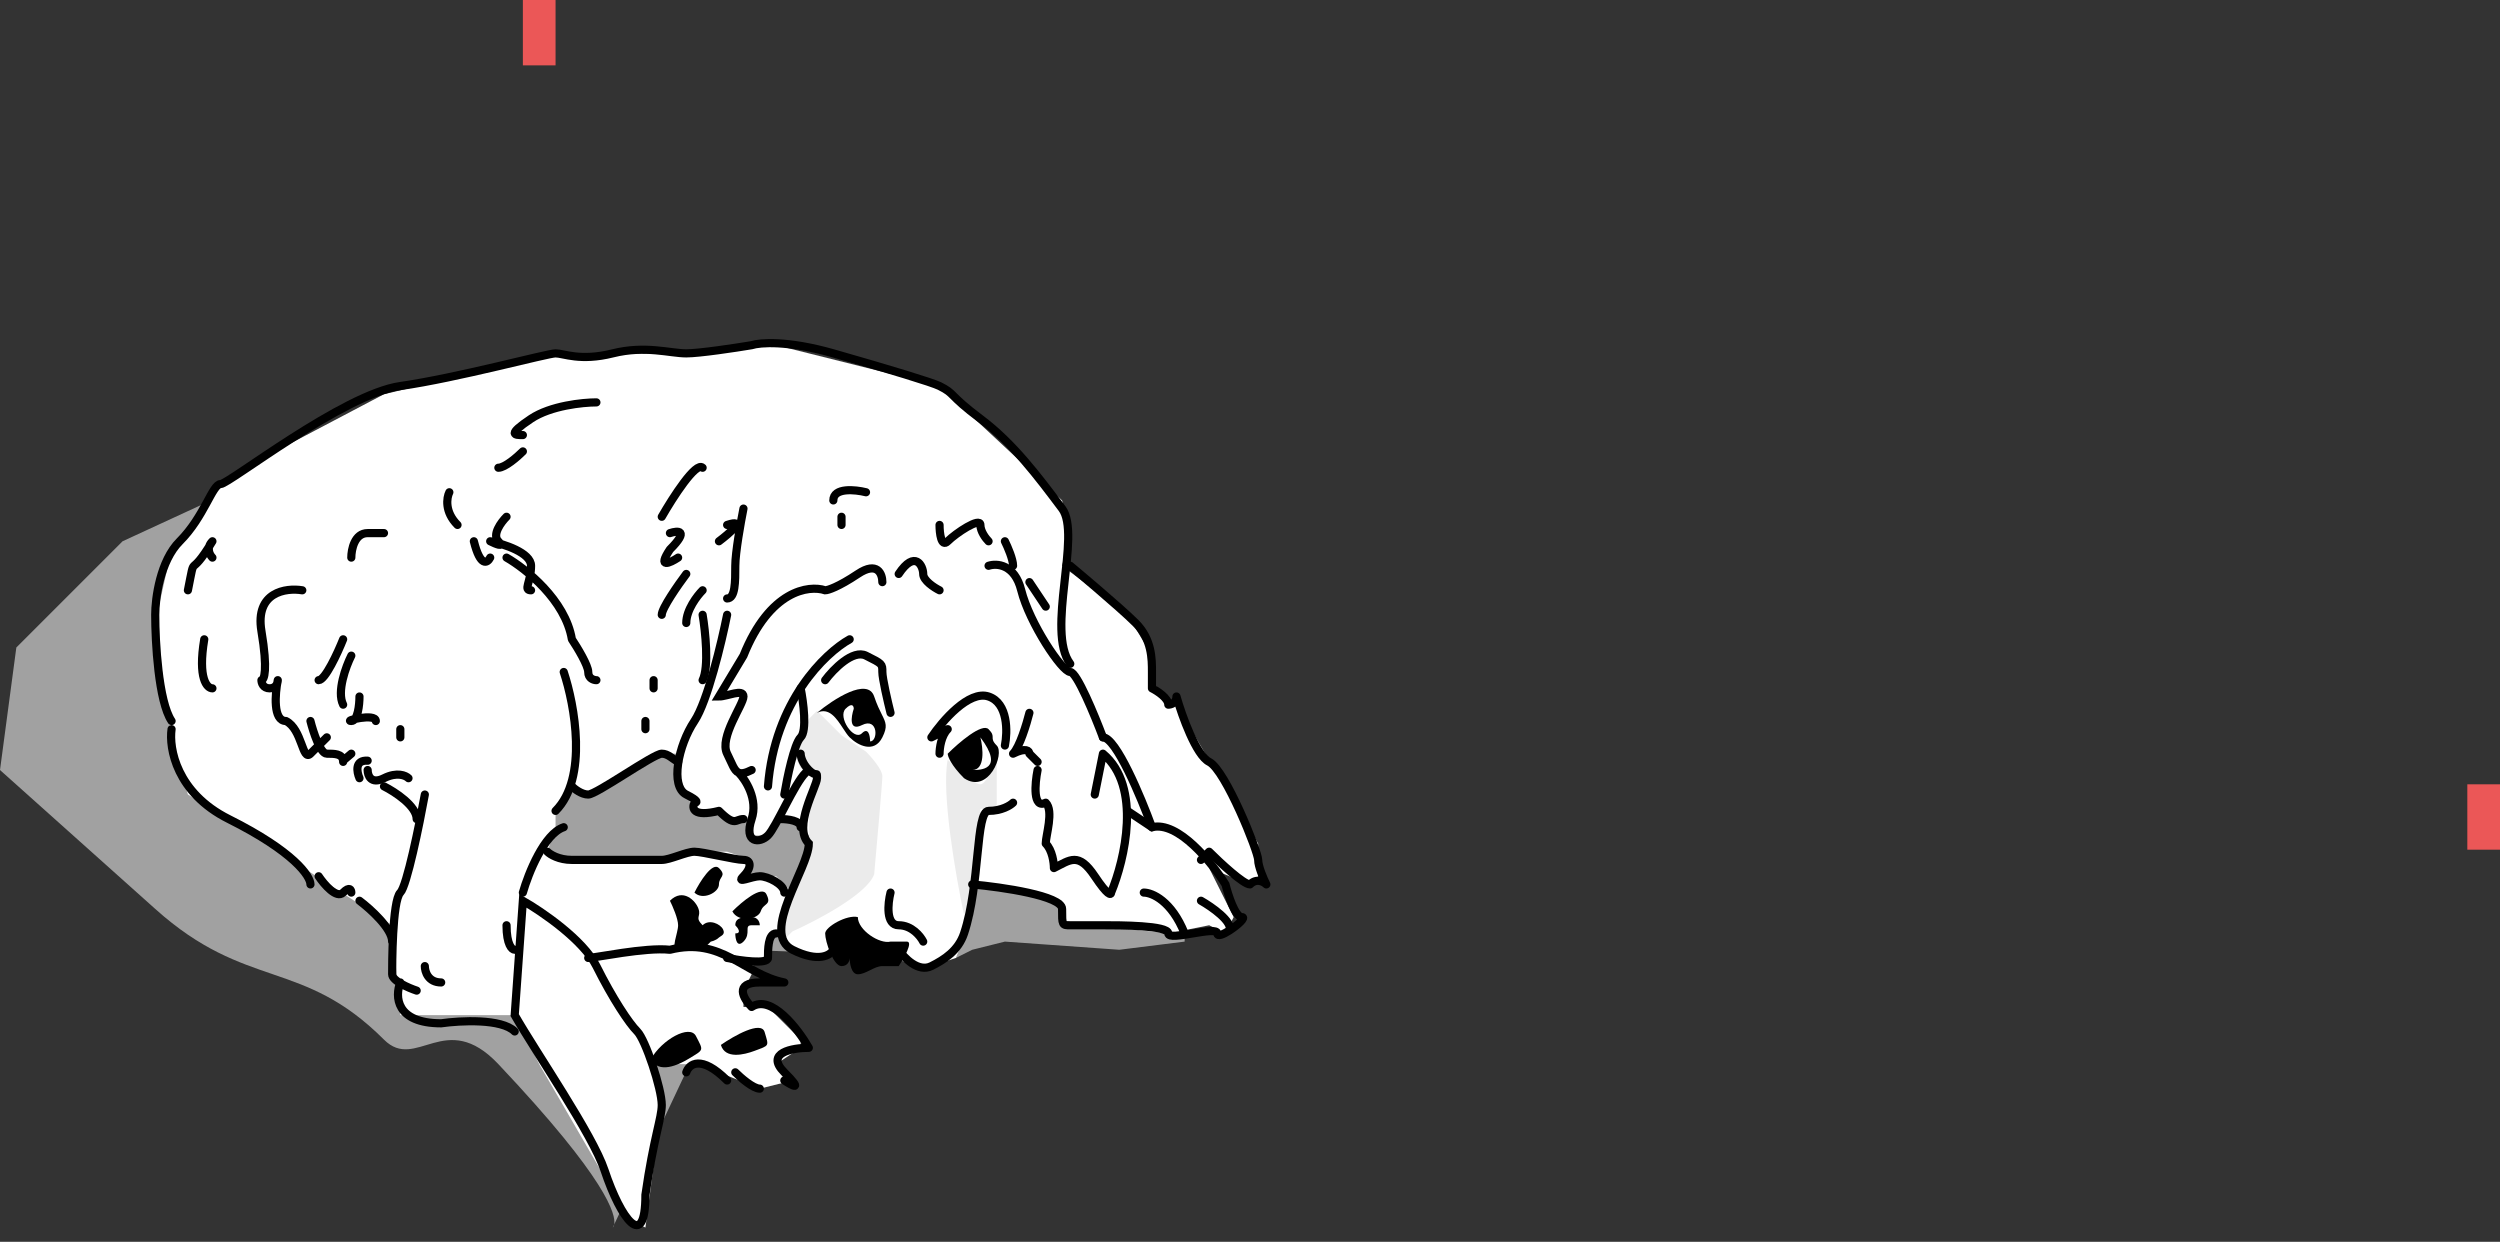 <svg width="153" height="76" viewBox="0 0 153 76" fill="none" xmlns="http://www.w3.org/2000/svg">
<rect x="0" y="0" width="153" height="76" fill="#333333" stroke="none"/>
<path d="M72.5 57.626L68.5 58.126L61.5 57.626L59.5 58.126L58.5 58.626L45.5 58.126L37.592 74.932C37.565 75.083 37.5 75.126 37.5 75.126L37.592 74.932C37.691 74.36 37.226 72.248 30.5 65.126C27.26 61.696 25.477 65.603 23.5 63.626C18.5 58.626 15.09 60.644 9.5 55.626C6.616 53.038 0 47.126 0 47.126L1 39.626L7.5 33.126L14 30.126L45.5 33.126L72.5 47.126V57.626Z" fill="#A1A1A1"/>
<path fill-rule="evenodd" clip-rule="evenodd" d="M74 56.626L71.5 57.126L67 56.626H65V55.126L59.5 54.126V56.126L58.5 58.626L57 59.126H56L53.5 58.126L50.5 58.626L48.5 58.126L47.5 57.126L47 58.626L46 59.126V59.626L45.5 60.626V61.626H47L49 63.626V64.126L47.5 65.126L48.5 66.126L46.5 66.626L44 65.626L43 65.126H40L40.5 67.626L39.5 75.126L38.5 74.626L33 65.126L31.5 62.126H24.5L24 56.626L15.5 51.126L11.5 48.626L10.5 45.126L9.5 38.126L10.5 33.626L14 29.126L23.5 24.126L34 21.626H38H41.5L47.5 21.126L57.5 23.626L65 30.626L65.5 32.626L65 34.626L69 37.626L70.5 40.126V41.626L71.5 43.126H72L77 51.626V53.626L76.5 54.126L74 53.126L75.5 56.126L75 57.126L74 56.626ZM35 48.126L34 49.626V50.626L33.5 52.126L35 52.626H40L42 52.126H44.5L46 52.626L45.5 53.626H47.5L48.5 54.626L49.5 52.626V51.126L49 50.626L48.5 50.126H48L47 51.126H46V50.126H44.5L43.5 49.626H42.5L42 48.626L41.5 47.126V46.126H40.5L37.5 47.626L36 48.626L35 48.126Z" fill="white"/>
<path d="M65.5 40.626C64 38.626 66.2 32.726 65 31.126C63.5 29.126 62 27.126 60 25.626C58 24.126 58.5 24.126 57.5 23.626C57.053 23.403 54.5 22.626 51 21.626C48.2 20.826 46.5 20.96 46 21.126C45 21.293 42.8 21.626 42 21.626C41 21.626 39.5 21.126 37.5 21.626C35.5 22.126 34.5 21.626 34 21.626C33.5 21.626 28 23.126 24.5 23.626C21 24.126 14 29.626 13.5 29.626C13 29.626 12.5 31.626 11 33.126C9.8 34.326 9.5 36.626 9.5 37.626C9.5 39.293 9.7 42.926 10.5 44.126M65.5 34.626C65.5 34.626 68.5 37.126 69.5 38.126C70.5 39.126 70.5 40.326 70.5 41.126C70.5 41.926 70.5 42.126 70.5 42.126C70.833 42.293 71.5 42.726 71.5 43.126C71.667 43.126 72 43.026 72 42.626C72.333 43.793 73.2 46.226 74 46.626C75 47.126 77 52.126 77 52.626C77 53.026 77.333 53.793 77.5 54.126C77.333 53.96 76.9 53.726 76.5 54.126C76.1 54.126 74.667 52.793 74 52.126L73.5 52.626M70.5 50.626C69.833 48.793 68.3 45.126 67.5 45.126M10.5 44.626C10.333 45.793 10.8 48.526 14 50.126C18 52.126 19 53.626 19 54.126M19.5 53.626C19.833 54.126 20.6 55.026 21 54.626C21.4 54.226 21.5 54.46 21.5 54.626M22 55.126C22.667 55.626 24 56.826 24 57.626M23.5 48.126C24.167 48.46 25.5 49.326 25.5 50.126M26 48.626C25.667 50.46 24.9 54.226 24.5 54.626C24 55.126 24 59.126 24 59.626C24 60.026 25 60.46 25.5 60.626M24.5 60.126C24.167 60.96 24.2 62.626 27 62.626C28.167 62.46 30.7 62.326 31.5 63.126M42 65.626C42.167 65.126 42.9 64.526 44.5 66.126M45 65.626C45.333 65.96 46.1 66.626 46.5 66.626M48 66.126C48.5 66.46 49.2 66.826 48 65.626C46.8 64.426 48.5 64.126 49.5 64.126C48.833 62.96 47.2 60.826 46 61.626C45.5 61.126 44.9 60.126 46.5 60.126H48C45.5 59.626 44.2 57.326 41 58.126C39.5 57.96 36.4 58.626 36 58.626" stroke="black" stroke-width="0.5" stroke-linecap="round" stroke-linejoin="round"/>
<path d="M36.5 59.126C35.7 57.526 33.167 55.793 32 55.126L31.5 62.126C32.833 64.46 36.262 69.414 37 71.626C38 74.626 39.5 76.626 39.5 73.126C40 69.626 40.5 68.426 40.5 67.626C40.5 66.626 39.5 63.626 39 63.126C38.5 62.626 37.5 61.126 36.5 59.126Z" stroke="black" stroke-width="0.5" stroke-linecap="round"/>
<path d="M60.5 34.626C61 34.46 62.1 34.526 62.5 36.126C63 38.126 65 41.126 65.5 41.126C65.9 41.126 67 43.793 67.5 45.126" stroke="black" stroke-width="0.5" stroke-linecap="round"/>
<path d="M63 43.626C62.833 44.293 62.4 45.726 62 46.126C62.8 45.726 63 45.96 63 46.126L63.5 46.626" stroke="black" stroke-width="0.5" stroke-linecap="round" stroke-linejoin="round"/>
<path d="M52 39.126C50.5 39.96 47.4 42.926 47 48.126" stroke="black" stroke-width="0.5" stroke-linecap="round"/>
<path d="M49 42.126C49.167 42.96 49.4 44.726 49 45.126C48.6 45.526 48.167 47.626 48 48.626" stroke="black" stroke-width="0.5" stroke-linecap="round"/>
<path d="M50.5 41.627C51 40.96 52.2 39.727 53 40.127C54 40.627 54 40.626 54 41.126C54 41.526 54.333 42.96 54.5 43.626M57.5 46.126C57.5 45.793 57.6 45.026 58 44.626C57.2 45.026 57 45.126 57 45.126C57.667 44.126 59.3 42.226 60.5 42.626C61.7 43.026 61.667 44.793 61.5 45.626" stroke="black" stroke-width="0.5" stroke-linecap="round" stroke-linejoin="round"/>
<path d="M63.5 47.126C63.333 47.96 63.2 49.526 64 49.126C64.5 49.626 64 51.126 64 51.626C64.4 52.026 64.5 52.793 64.5 53.126C65.5 52.626 66 52.126 67 53.626C67.8 54.826 68 54.793 68 54.626C68.833 52.626 69.9 48.126 67.5 46.126L67 48.626" stroke="black" stroke-width="0.5" stroke-linecap="round" stroke-linejoin="round"/>
<path d="M57.5 32.126C57.5 32.626 57.6 33.526 58 33.126C58.5 32.626 60 31.626 60 32.126C60 32.526 60.333 32.96 60.5 33.126M61.5 33.126C61.667 33.46 62 34.226 62 34.626M63 35.626L64 37.126M57.5 36.126C57.167 35.96 56.5 35.526 56.5 35.126C56.5 34.626 56 33.626 55 35.126M54 35.626C54 35.126 53.7 34.326 52.5 35.126C51.3 35.926 50.667 36.126 50.5 36.126C49.5 35.793 47.1 36.126 45.5 40.126L44 42.626C44.5 42.626 45.5 42.126 45.5 42.626C45.5 43.126 44 45.126 44.5 46.126C44.808 46.742 44.926 47.169 45.206 47.288M46 47.126C45.616 47.318 45.38 47.363 45.206 47.288M45.206 47.288C45.637 47.734 46.4 48.926 46 50.126C45.5 51.626 46.5 51.626 47 51.126C47.5 50.626 48.617 47.95 49.308 47.288" stroke="black" stroke-width="0.5" stroke-linecap="round"/>
<path d="M60 48C59.6 48 58.5 47 58 46.5C57.6 48.5 58.5 53.667 59 56L59.5 54.5L60 52V49.5H61V46C60.833 46.667 60.4 48 60 48Z" fill="#EBEBEB"/>
<path d="M49 46.126C49 46.293 49.1 46.726 49.5 47.126C50 47.626 50 47.126 50 47.626C50 48.126 48.5 50.626 49.5 51.626C49.5 53.126 46.5 57.126 48.5 58.126C50.1 58.926 50.833 58.46 51 58.126" stroke="black" stroke-width="0.5" stroke-linecap="round"/>
<path d="M55 58.126C55.333 58.626 56.2 59.526 57 59.126C57.8 58.726 58.651 58.174 59 57.126C60 54.126 59.7 49.626 60.5 49.626C61.3 49.626 61.833 49.293 62 49.126" stroke="black" stroke-width="0.5" stroke-linecap="round"/>
<path d="M48.5 57C50 56.333 53.1 54.7 53.5 53.5C53.667 51.667 54 47.9 54 47.5C54 47.1 53.333 46.333 53 46L51.5 45L50 43.5L49.5 44L48.5 46L49 47L49.5 47.5H50L49.5 50V51V52L48.5 54L48 56.5V57.5L48.5 57Z" fill="black" fill-opacity="0.08"/>
<path d="M59.5 54.126C61.333 54.293 65 54.826 65 55.626C65 56.626 65 56.626 65.5 56.626C66 56.626 66.5 56.626 67.5 56.626C68.5 56.626 71.5 56.626 71.5 57.126C71.5 57.626 74.5 56.626 74.5 57.126C74.5 57.341 74.867 57.188 75.247 56.943M69 49.626L70.5 50.626C72.1 50.226 74.167 52.793 75 54.126C75.167 54.793 75.6 56.126 76 56.126C76.286 56.126 75.754 56.617 75.247 56.943M73.5 55.126C74.165 55.504 75.445 56.397 75.247 56.943M70 54.626C70.5 54.626 71.7 55.126 72.5 57.126" stroke="black" stroke-width="0.5" stroke-linecap="round"/>
<path d="M32 54.626C32.333 53.46 33.3 51.026 34.5 50.626M34.5 41.126C35.167 43.126 36 47.626 34 49.626M26 59.126C26 59.46 26.2 60.126 27 60.126M31.5 58.126C31.333 58.126 31 57.826 31 56.626" stroke="black" stroke-width="0.5" stroke-linecap="round"/>
<path d="M21 39.126C20.667 39.96 19.9 41.626 19.5 41.626M21.5 40.126C21.167 40.793 20.6 42.326 21 43.126M22 42.626C22 43.126 21.9 44.126 21.5 44.126C21 44.126 23 43.626 23 44.126" stroke="black" stroke-width="0.5" stroke-linecap="round"/>
<path d="M24.5 45.126V44.626" stroke="black" stroke-width="0.5" stroke-linecap="round"/>
<path d="M18.5 36.126C17.5 35.96 15.6 36.226 16 38.626C16.4 41.026 16.167 41.626 16 41.626C16 41.793 16.1 42.126 16.5 42.126C16.9 42.126 17 41.793 17 41.626C16.833 42.46 16.7 44.126 17.5 44.126C18.5 44.626 18.5 46.626 19 46.126C19.4 45.726 19.833 45.293 20 45.126M13 34.126C12.833 33.96 12.6 33.526 13 33.126C11.5 35.626 12 33.626 11.5 36.126M13 42.126C12.667 42.126 12.1 41.526 12.5 39.126M19 44.126C19.167 44.793 19.6 46.126 20 46.126C20.475 46.126 20.95 46.126 20.996 46.555M21 46.626C21 46.602 20.999 46.578 20.996 46.555M21.5 46.126L20.996 46.555M22 47.626C21.833 47.246 21.7 46.499 22.5 46.555M22.5 47.126C22.5 47.46 22.7 48.026 23.5 47.626C24.3 47.226 24.833 47.46 25 47.626M21.5 34.126C21.5 33.626 21.7 32.626 22.5 32.626C23.3 32.626 23.5 32.626 23.5 32.626M27.5 30.126C27.333 30.46 27.2 31.326 28 32.126M30 34.126C29.833 34.46 29.4 34.726 29 33.126M31 31.626C30.667 31.96 30.1 32.726 30.5 33.126C30.9 33.526 30.333 33.293 30 33.126C30.833 33.293 32.5 33.826 32.5 34.626C32.5 35.626 32 36.126 32.5 36.126M31 34.126C32.167 34.793 34.6 36.726 35 39.126C35.333 39.626 36 40.726 36 41.126C36 41.526 36.333 41.626 36.5 41.626M32 27.626C31.667 27.96 30.9 28.626 30.5 28.626M36.5 24.626C35.667 24.626 33.7 24.826 32.5 25.626C31 26.626 31.5 26.626 32 26.626M40.5 31.626C41.167 30.46 42.6 28.226 43 28.626M41 32.626C41.5 32.46 42.2 32.426 41 33.626C40.2 34.826 41 34.46 41.5 34.126M44 33.126C44.667 32.626 45.7 31.726 44.5 32.126M42 35.126C41.5 35.793 40.5 37.226 40.5 37.626M43 36.126C42.667 36.46 42 37.326 42 38.126M45.5 31.126C45.333 31.96 45 33.826 45 34.626C45 35.626 45 36.626 44.5 36.626M43 37.626C43.167 38.626 43.4 40.826 43 41.626M40 41.626V42.126M53 30.126C52.333 29.96 51 29.826 51 30.626M51.5 31.626V32.126" stroke="black" stroke-width="0.5" stroke-linecap="round" stroke-linejoin="round"/>
<path d="M33.5 52.126C33.667 52.293 34.2 52.626 35 52.626C35.8 52.626 36.667 52.626 37 52.626C38 52.626 40.1 52.626 40.5 52.626C41 52.626 42 52.126 42.5 52.126C43 52.126 45 52.626 45.5 52.626C46 52.626 46 53.126 45.5 53.626C45 54.126 46 53.626 46.5 53.626C47 53.626 48 54.126 48 54.626M44.5 58.626C45.333 58.793 47 59.026 47 58.626C47 58.126 47 57.126 47.5 57.126" stroke="black" stroke-width="0.5" stroke-linecap="round" stroke-linejoin="round"/>
<path d="M35 48.126C35.167 48.293 35.6 48.626 36 48.626C36.5 48.626 40 46.126 40.5 46.126C40.9 46.126 41.167 46.46 41.5 46.626M39.5 44.126V44.626" stroke="black" stroke-width="0.5" stroke-linecap="round" stroke-linejoin="round"/>
<path d="M44.5 37.626C44.167 39.293 43.3 42.926 42.5 44.126C41.5 45.626 41 48.126 42 48.626C42.8 49.026 42.667 49.126 42.5 49.126C42.333 49.46 42.4 50.026 44 49.626C45 50.626 45 50.126 45.5 50.126M47.75 50.126C48.25 50.126 49 50.226 49 50.626" stroke="black" stroke-width="0.5" stroke-linecap="round" stroke-linejoin="round"/>
<path d="M41.5 56.626C41.5 56.226 41.167 55.46 41 55.126C41.8 54.326 42.583 55.126 42.75 55.626C42.917 56.126 42.5 56.126 43 56.626C43.4 56.226 44.083 56.543 44.25 56.876C44.417 57.21 44.098 57.279 44 57.376C43.805 57.572 43.5 57.626 43.5 57.626L43 58.126C42.833 58.293 41.9 58.126 41.5 58.126C41 58.126 41.5 57.126 41.5 56.626Z" fill="black"/>
<path d="M44 53.126C43.6 52.726 42.833 53.96 42.5 54.626C43 55.126 44 54.626 44 54.126C44 53.626 44.5 53.626 44 53.126Z" fill="black"/>
<path d="M46.795 63.162C46.585 62.448 44.923 63.389 44.118 63.949C44.38 64.841 45.549 64.547 46.165 64.317C47.106 63.964 47.057 64.054 46.795 63.162Z" fill="black"/>
<path d="M42.592 63.407C42.215 62.672 40.5 63.626 39.834 64.822C40.305 65.741 41.52 65.178 42.144 64.798C43.099 64.218 43.063 64.327 42.592 63.407Z" fill="black"/>
<path d="M46.902 54.722C46.621 54.167 45.398 55.193 44.821 55.775C45.172 56.468 46.388 56.289 46.559 55.767C46.73 55.245 47.253 55.416 46.902 54.722Z" fill="black"/>
<path d="M45.5 57.626C45.1 58.026 45 57.46 45 57.126C45.4 57.126 45.167 56.793 45 56.626C45 56.126 45.5 56.126 46 56.126C46.4 56.126 46.5 56.46 46.5 56.626H46C45.5 56.626 46 57.126 45.5 57.626Z" fill="black"/>
<path fill-rule="evenodd" clip-rule="evenodd" d="M58 46.127C58.667 45.46 60.1 44.227 60.5 44.627C60.75 44.877 60.75 45.001 60.75 45.126C60.75 45.251 60.75 45.376 61 45.626C61.5 46.126 60.5 48.626 59 47.626C58.2 46.826 58 46.293 58 46.127ZM60 45.126C60.167 45.793 60.3 47.126 59.5 47.126C60 47.126 61.5 47.126 60 45.126Z" fill="black"/>
<path fill-rule="evenodd" clip-rule="evenodd" d="M50 43.626C51 42.793 53.1 41.426 53.5 42.626C53.667 43.126 53.833 43.46 53.963 43.719C54.222 44.237 54.333 44.46 54 45.126C53.5 46.126 52.5 45.626 52 45.126C51.867 44.994 51.734 44.79 51.592 44.573C51.199 43.971 50.734 43.259 50 43.626ZM52.75 44.376C53.75 43.876 53.75 45.376 53.25 45.376C53.25 45.043 53.15 44.476 52.75 44.876C52.25 45.376 51.25 43.876 51.75 43.376C52.15 42.976 52.25 43.21 52.25 43.376C52.083 43.876 51.95 44.776 52.75 44.376Z" fill="black"/>
<path d="M50.5 57.126C50.5 56.726 51.833 55.96 52.5 56.126C52.5 56.926 53.833 57.793 54.5 57.626H55.5C55.9 57.626 55.333 58.626 55 59.126H54C53.5 59.126 53 59.626 52.5 59.626C52.1 59.626 52 58.96 52 58.626C52 58.793 51.9 59.126 51.5 59.126C51 59.126 50.5 57.626 50.5 57.126Z" fill="black"/>
<path d="M54.5 54.626C54.333 55.293 54.2 56.626 55 56.626C55.8 56.626 56.333 57.293 56.5 57.626" stroke="black" stroke-width="0.5" stroke-linecap="round" stroke-linejoin="round"/>
<rect x="151" y="48" width="2" height="4" fill="#EB5757"/>
<rect x="32" width="2" height="4" fill="#EB5757"/>
</svg>
